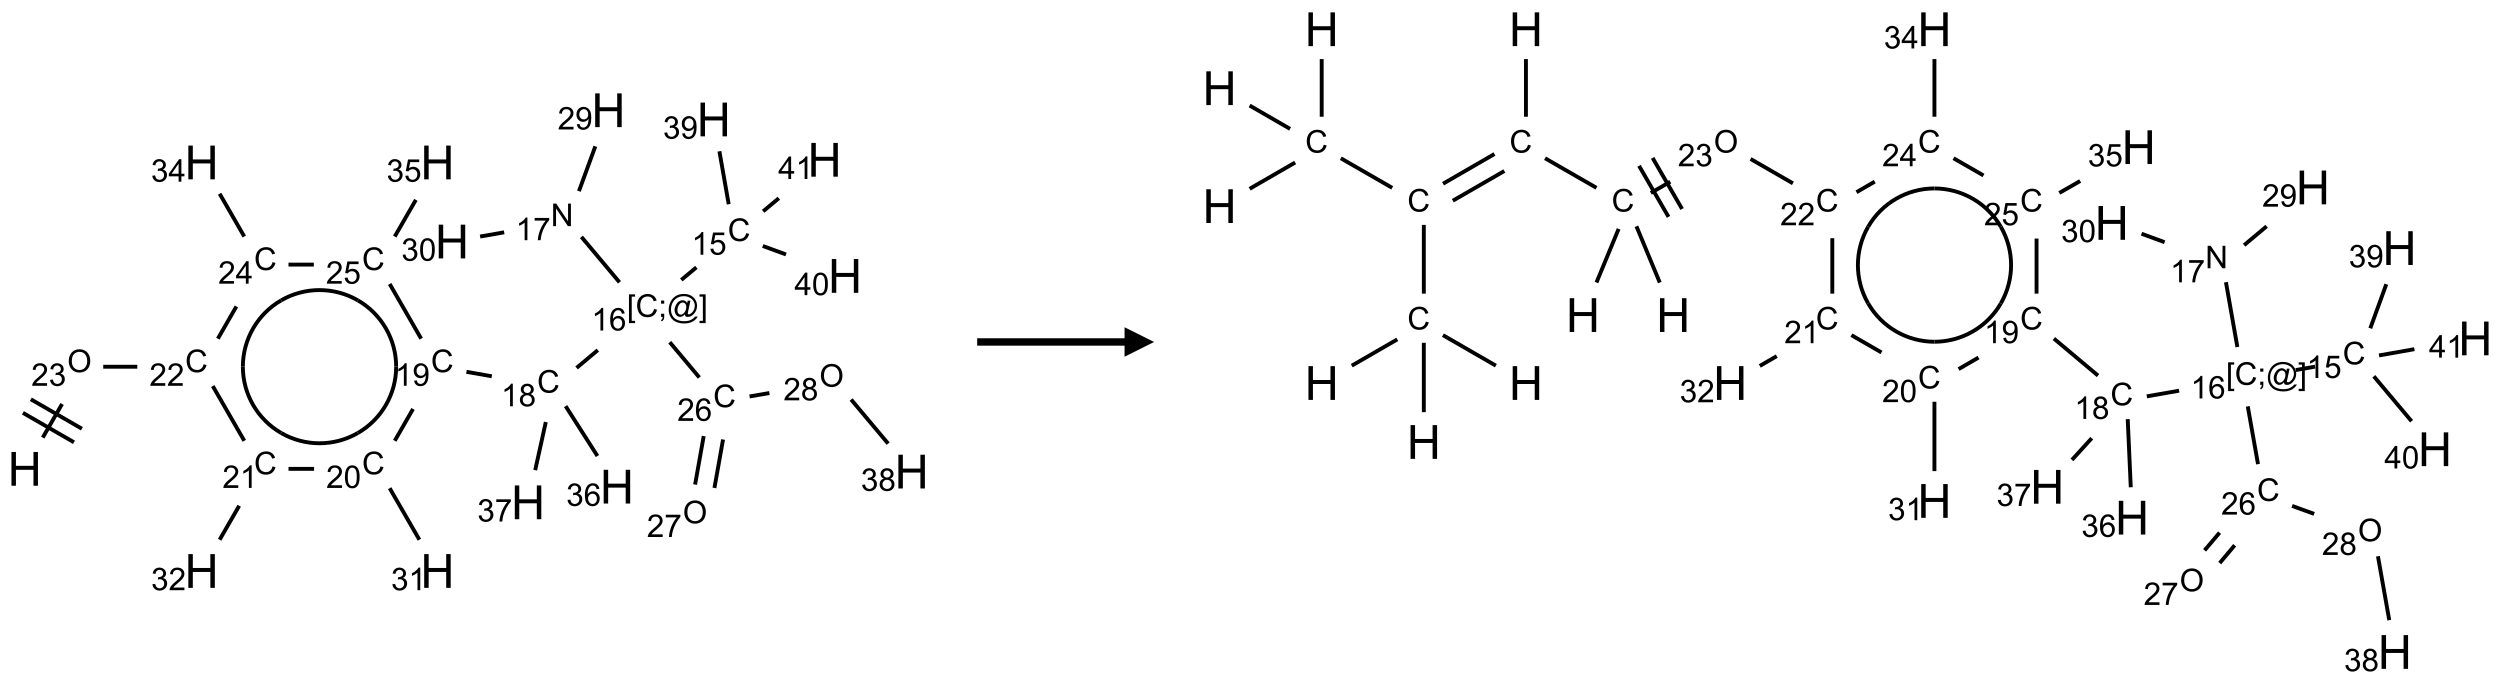 <?xml version="1.0" encoding="UTF-8"?>
<svg xmlns="http://www.w3.org/2000/svg" xmlns:xlink="http://www.w3.org/1999/xlink" width="848" height="232" viewBox="0 0 848 232">
<defs>
<g>
<g id="glyph-0-0">
<path d="M 2 0 L 2 -10 L 10 -10 L 10 0 Z M 2.25 -0.25 L 9.75 -0.25 L 9.75 -9.75 L 2.25 -9.75 Z M 2.25 -0.25 "/>
</g>
<g id="glyph-0-1">
<path d="M 1.281 0 L 1.281 -11.453 L 2.797 -11.453 L 2.797 -6.75 L 8.75 -6.75 L 8.75 -11.453 L 10.266 -11.453 L 10.266 0 L 8.75 0 L 8.75 -5.398 L 2.797 -5.398 L 2.797 0 Z M 1.281 0 "/>
</g>
<g id="glyph-1-0">
<path d="M 1.332 0 L 1.332 -6.668 L 6.668 -6.668 L 6.668 0 Z M 1.5 -0.168 L 6.5 -0.168 L 6.5 -6.5 L 1.5 -6.5 Z M 1.5 -0.168 "/>
</g>
<g id="glyph-1-1">
<path d="M 0.516 -3.719 C 0.516 -4.984 0.855 -5.977 1.535 -6.695 C 2.215 -7.414 3.094 -7.77 4.172 -7.77 C 4.875 -7.77 5.512 -7.602 6.078 -7.266 C 6.645 -6.93 7.074 -6.461 7.371 -5.855 C 7.668 -5.254 7.816 -4.57 7.816 -3.809 C 7.816 -3.035 7.66 -2.34 7.348 -1.73 C 7.035 -1.117 6.594 -0.656 6.02 -0.34 C 5.449 -0.027 4.828 0.129 4.168 0.129 C 3.449 0.129 2.805 -0.043 2.238 -0.391 C 1.672 -0.738 1.246 -1.211 0.953 -1.812 C 0.66 -2.414 0.516 -3.047 0.516 -3.719 Z M 1.559 -3.703 C 1.559 -2.781 1.805 -2.059 2.301 -1.527 C 2.793 -1 3.414 -0.734 4.16 -0.734 C 4.922 -0.734 5.547 -1 6.039 -1.535 C 6.531 -2.07 6.777 -2.828 6.777 -3.812 C 6.777 -4.434 6.672 -4.977 6.461 -5.441 C 6.25 -5.902 5.945 -6.262 5.539 -6.52 C 5.133 -6.773 4.68 -6.902 4.176 -6.902 C 3.461 -6.902 2.848 -6.656 2.332 -6.164 C 1.816 -5.672 1.559 -4.852 1.559 -3.703 Z M 1.559 -3.703 "/>
</g>
<g id="glyph-1-2">
<path d="M 5.371 -0.902 L 5.371 0 L 0.324 0 C 0.316 -0.227 0.352 -0.441 0.434 -0.652 C 0.562 -0.996 0.766 -1.332 1.051 -1.668 C 1.332 -2 1.742 -2.387 2.277 -2.824 C 3.105 -3.504 3.668 -4.043 3.957 -4.441 C 4.25 -4.84 4.395 -5.215 4.395 -5.566 C 4.395 -5.938 4.262 -6.254 3.996 -6.508 C 3.73 -6.762 3.387 -6.891 2.957 -6.891 C 2.508 -6.891 2.145 -6.754 1.875 -6.484 C 1.605 -6.215 1.469 -5.84 1.465 -5.359 L 0.5 -5.457 C 0.566 -6.176 0.812 -6.727 1.246 -7.102 C 1.676 -7.477 2.254 -7.668 2.98 -7.668 C 3.711 -7.668 4.293 -7.465 4.719 -7.059 C 5.145 -6.652 5.359 -6.148 5.359 -5.547 C 5.359 -5.242 5.297 -4.941 5.172 -4.645 C 5.047 -4.352 4.84 -4.039 4.551 -3.715 C 4.262 -3.387 3.777 -2.938 3.105 -2.371 C 2.543 -1.898 2.18 -1.578 2.02 -1.41 C 1.859 -1.242 1.73 -1.07 1.625 -0.902 Z M 5.371 -0.902 "/>
</g>
<g id="glyph-1-3">
<path d="M 0.449 -2.016 L 1.387 -2.141 C 1.492 -1.609 1.676 -1.227 1.934 -0.992 C 2.191 -0.758 2.508 -0.641 2.879 -0.641 C 3.32 -0.641 3.695 -0.793 3.996 -1.098 C 4.301 -1.402 4.453 -1.781 4.453 -2.234 C 4.453 -2.664 4.312 -3.02 4.031 -3.301 C 3.75 -3.578 3.391 -3.719 2.957 -3.719 C 2.781 -3.719 2.562 -3.684 2.297 -3.613 L 2.402 -4.438 C 2.465 -4.43 2.516 -4.426 2.551 -4.426 C 2.949 -4.426 3.312 -4.531 3.629 -4.738 C 3.949 -4.949 4.109 -5.27 4.109 -5.703 C 4.109 -6.047 3.992 -6.332 3.762 -6.559 C 3.527 -6.785 3.227 -6.895 2.859 -6.895 C 2.496 -6.895 2.191 -6.781 1.949 -6.551 C 1.707 -6.324 1.547 -5.98 1.48 -5.52 L 0.543 -5.688 C 0.656 -6.316 0.918 -6.805 1.324 -7.148 C 1.73 -7.492 2.234 -7.668 2.84 -7.668 C 3.254 -7.668 3.641 -7.578 3.988 -7.398 C 4.34 -7.219 4.609 -6.977 4.793 -6.668 C 4.98 -6.359 5.074 -6.031 5.074 -5.684 C 5.074 -5.352 4.984 -5.051 4.809 -4.781 C 4.629 -4.512 4.367 -4.297 4.02 -4.137 C 4.473 -4.031 4.824 -3.816 5.074 -3.488 C 5.324 -3.16 5.449 -2.75 5.449 -2.254 C 5.449 -1.59 5.203 -1.023 4.719 -0.559 C 4.234 -0.098 3.617 0.137 2.875 0.137 C 2.203 0.137 1.648 -0.062 1.207 -0.465 C 0.762 -0.863 0.512 -1.379 0.449 -2.016 Z M 0.449 -2.016 "/>
</g>
<g id="glyph-1-4">
<path d="M 6.27 -2.676 L 7.281 -2.422 C 7.07 -1.594 6.688 -0.961 6.137 -0.523 C 5.586 -0.086 4.914 0.129 4.121 0.129 C 3.297 0.129 2.629 -0.039 2.113 -0.371 C 1.598 -0.707 1.203 -1.191 0.934 -1.828 C 0.664 -2.465 0.531 -3.145 0.531 -3.875 C 0.531 -4.672 0.684 -5.363 0.988 -5.957 C 1.293 -6.547 1.723 -6.996 2.285 -7.305 C 2.844 -7.613 3.461 -7.766 4.137 -7.766 C 4.898 -7.766 5.543 -7.57 6.062 -7.184 C 6.582 -6.793 6.945 -6.246 7.152 -5.543 L 6.156 -5.309 C 5.98 -5.863 5.723 -6.266 5.387 -6.52 C 5.051 -6.773 4.625 -6.902 4.113 -6.902 C 3.527 -6.902 3.039 -6.762 2.645 -6.48 C 2.25 -6.199 1.973 -5.82 1.812 -5.348 C 1.652 -4.871 1.574 -4.383 1.574 -3.879 C 1.574 -3.23 1.668 -2.664 1.855 -2.18 C 2.047 -1.695 2.34 -1.332 2.738 -1.094 C 3.137 -0.855 3.57 -0.734 4.035 -0.734 C 4.602 -0.734 5.082 -0.898 5.473 -1.223 C 5.867 -1.551 6.133 -2.035 6.27 -2.676 Z M 6.27 -2.676 "/>
</g>
<g id="glyph-1-5">
<path d="M 3.973 0 L 3.035 0 L 3.035 -5.973 C 2.809 -5.758 2.516 -5.543 2.148 -5.328 C 1.781 -5.113 1.453 -4.953 1.16 -4.844 L 1.16 -5.75 C 1.684 -5.996 2.145 -6.297 2.535 -6.645 C 2.93 -6.996 3.207 -7.336 3.371 -7.668 L 3.973 -7.668 Z M 3.973 0 "/>
</g>
<g id="glyph-1-6">
<path d="M 0.441 -3.766 C 0.441 -4.668 0.535 -5.395 0.723 -5.945 C 0.906 -6.496 1.184 -6.922 1.551 -7.219 C 1.918 -7.516 2.375 -7.668 2.934 -7.668 C 3.344 -7.668 3.703 -7.586 4.012 -7.418 C 4.32 -7.254 4.574 -7.016 4.777 -6.707 C 4.977 -6.395 5.137 -6.016 5.25 -5.57 C 5.363 -5.125 5.422 -4.523 5.422 -3.766 C 5.422 -2.871 5.328 -2.148 5.145 -1.598 C 4.961 -1.047 4.688 -0.621 4.32 -0.32 C 3.953 -0.02 3.492 0.129 2.934 0.129 C 2.195 0.129 1.617 -0.133 1.199 -0.66 C 0.695 -1.297 0.441 -2.332 0.441 -3.766 Z M 1.406 -3.766 C 1.406 -2.512 1.555 -1.68 1.848 -1.262 C 2.141 -0.848 2.5 -0.641 2.934 -0.641 C 3.363 -0.641 3.727 -0.848 4.02 -1.266 C 4.312 -1.684 4.457 -2.516 4.457 -3.766 C 4.457 -5.023 4.312 -5.859 4.02 -6.27 C 3.727 -6.684 3.359 -6.891 2.922 -6.891 C 2.492 -6.891 2.148 -6.707 1.891 -6.344 C 1.566 -5.879 1.406 -5.02 1.406 -3.766 Z M 1.406 -3.766 "/>
</g>
<g id="glyph-1-7">
<path d="M 0.582 -1.766 L 1.484 -1.848 C 1.562 -1.426 1.707 -1.117 1.922 -0.926 C 2.137 -0.734 2.414 -0.641 2.75 -0.641 C 3.039 -0.641 3.289 -0.707 3.508 -0.84 C 3.727 -0.973 3.902 -1.148 4.043 -1.367 C 4.18 -1.586 4.297 -1.887 4.391 -2.262 C 4.484 -2.637 4.531 -3.016 4.531 -3.406 C 4.531 -3.449 4.531 -3.512 4.527 -3.594 C 4.34 -3.297 4.082 -3.055 3.758 -2.867 C 3.434 -2.68 3.082 -2.59 2.703 -2.59 C 2.07 -2.59 1.535 -2.816 1.098 -3.277 C 0.66 -3.734 0.441 -4.34 0.441 -5.09 C 0.441 -5.863 0.672 -6.484 1.129 -6.957 C 1.586 -7.43 2.156 -7.668 2.844 -7.668 C 3.34 -7.668 3.793 -7.531 4.207 -7.266 C 4.617 -7 4.93 -6.617 5.145 -6.121 C 5.355 -5.629 5.465 -4.91 5.465 -3.973 C 5.465 -2.996 5.359 -2.223 5.145 -1.645 C 4.934 -1.066 4.617 -0.625 4.199 -0.324 C 3.781 -0.02 3.293 0.129 2.73 0.129 C 2.133 0.129 1.645 -0.035 1.266 -0.367 C 0.887 -0.699 0.66 -1.164 0.582 -1.766 Z M 4.422 -5.137 C 4.422 -5.676 4.277 -6.102 3.992 -6.418 C 3.707 -6.734 3.359 -6.891 2.957 -6.891 C 2.543 -6.891 2.18 -6.719 1.871 -6.379 C 1.562 -6.039 1.406 -5.598 1.406 -5.059 C 1.406 -4.57 1.555 -4.176 1.848 -3.871 C 2.141 -3.566 2.5 -3.418 2.934 -3.418 C 3.367 -3.418 3.723 -3.57 4.004 -3.871 C 4.281 -4.176 4.422 -4.598 4.422 -5.137 Z M 4.422 -5.137 "/>
</g>
<g id="glyph-1-8">
<path d="M 1.887 -4.141 C 1.496 -4.281 1.207 -4.484 1.02 -4.75 C 0.832 -5.016 0.738 -5.328 0.738 -5.699 C 0.738 -6.254 0.938 -6.719 1.34 -7.098 C 1.738 -7.477 2.27 -7.668 2.934 -7.668 C 3.598 -7.668 4.137 -7.473 4.543 -7.086 C 4.949 -6.699 5.152 -6.227 5.152 -5.672 C 5.152 -5.316 5.059 -5.008 4.871 -4.746 C 4.688 -4.484 4.406 -4.281 4.027 -4.141 C 4.496 -3.988 4.852 -3.742 5.098 -3.402 C 5.34 -3.062 5.465 -2.656 5.465 -2.184 C 5.465 -1.531 5.234 -0.98 4.77 -0.535 C 4.309 -0.09 3.703 0.129 2.949 0.129 C 2.195 0.129 1.586 -0.094 1.125 -0.539 C 0.664 -0.984 0.434 -1.543 0.434 -2.207 C 0.434 -2.703 0.559 -3.121 0.809 -3.457 C 1.062 -3.793 1.422 -4.02 1.887 -4.141 Z M 1.699 -5.73 C 1.699 -5.367 1.812 -5.074 2.047 -4.844 C 2.281 -4.613 2.582 -4.5 2.953 -4.5 C 3.312 -4.5 3.609 -4.613 3.84 -4.84 C 4.07 -5.066 4.188 -5.348 4.188 -5.676 C 4.188 -6.02 4.07 -6.309 3.832 -6.543 C 3.594 -6.777 3.297 -6.895 2.941 -6.895 C 2.586 -6.895 2.289 -6.781 2.051 -6.551 C 1.816 -6.324 1.699 -6.047 1.699 -5.73 Z M 1.395 -2.203 C 1.395 -1.938 1.461 -1.676 1.586 -1.426 C 1.711 -1.176 1.902 -0.984 2.152 -0.848 C 2.402 -0.711 2.672 -0.641 2.957 -0.641 C 3.406 -0.641 3.777 -0.785 4.066 -1.074 C 4.359 -1.363 4.504 -1.727 4.504 -2.172 C 4.504 -2.625 4.355 -2.996 4.055 -3.293 C 3.754 -3.586 3.379 -3.734 2.926 -3.734 C 2.484 -3.734 2.121 -3.59 1.832 -3.297 C 1.543 -3.004 1.395 -2.641 1.395 -2.203 Z M 1.395 -2.203 "/>
</g>
<g id="glyph-1-9">
<path d="M 0.723 2.121 L 0.723 -7.637 L 2.793 -7.637 L 2.793 -6.859 L 1.66 -6.859 L 1.66 1.344 L 2.793 1.344 L 2.793 2.121 Z M 0.723 2.121 "/>
</g>
<g id="glyph-1-10">
<path d="M 0.949 -4.465 L 0.949 -5.531 L 2.016 -5.531 L 2.016 -4.465 Z M 0.949 0 L 0.949 -1.066 L 2.016 -1.066 L 2.016 0 C 2.016 0.391 1.945 0.711 1.809 0.949 C 1.668 1.191 1.449 1.379 1.145 1.512 L 0.887 1.109 C 1.082 1.023 1.23 0.895 1.324 0.727 C 1.418 0.559 1.469 0.316 1.48 0 Z M 0.949 0 "/>
</g>
<g id="glyph-1-11">
<path d="M 6.047 -0.848 C 5.82 -0.59 5.57 -0.379 5.289 -0.223 C 5.008 -0.062 4.73 0.016 4.449 0.016 C 4.141 0.016 3.84 -0.074 3.547 -0.254 C 3.254 -0.434 3.02 -0.715 2.836 -1.09 C 2.652 -1.465 2.562 -1.875 2.562 -2.324 C 2.562 -2.875 2.703 -3.43 2.988 -3.98 C 3.27 -4.535 3.621 -4.953 4.043 -5.23 C 4.461 -5.508 4.871 -5.645 5.266 -5.645 C 5.566 -5.645 5.855 -5.566 6.129 -5.41 C 6.402 -5.25 6.641 -5.012 6.84 -4.688 L 7.016 -5.496 L 7.949 -5.496 L 7.199 -2 C 7.094 -1.516 7.043 -1.246 7.043 -1.191 C 7.043 -1.098 7.078 -1.02 7.148 -0.949 C 7.219 -0.883 7.305 -0.848 7.406 -0.848 C 7.59 -0.848 7.832 -0.953 8.129 -1.168 C 8.527 -1.445 8.84 -1.816 9.07 -2.285 C 9.301 -2.75 9.418 -3.234 9.418 -3.73 C 9.418 -4.309 9.27 -4.852 8.973 -5.355 C 8.676 -5.859 8.23 -6.262 7.645 -6.562 C 7.055 -6.863 6.406 -7.016 5.691 -7.016 C 4.879 -7.016 4.137 -6.824 3.465 -6.445 C 2.793 -6.066 2.273 -5.52 1.902 -4.809 C 1.535 -4.098 1.348 -3.34 1.348 -2.527 C 1.348 -1.676 1.535 -0.941 1.902 -0.328 C 2.273 0.285 2.809 0.742 3.508 1.035 C 4.207 1.328 4.984 1.473 5.832 1.473 C 6.742 1.473 7.504 1.32 8.121 1.016 C 8.734 0.711 9.195 0.34 9.5 -0.098 L 10.441 -0.098 C 10.266 0.266 9.961 0.637 9.531 1.016 C 9.102 1.395 8.59 1.695 7.996 1.914 C 7.402 2.133 6.688 2.246 5.848 2.246 C 5.078 2.246 4.367 2.145 3.715 1.949 C 3.066 1.75 2.512 1.453 2.051 1.055 C 1.594 0.656 1.25 0.199 1.016 -0.316 C 0.723 -0.973 0.578 -1.684 0.578 -2.441 C 0.578 -3.289 0.75 -4.098 1.098 -4.863 C 1.523 -5.805 2.125 -6.527 2.902 -7.027 C 3.684 -7.527 4.629 -7.777 5.738 -7.777 C 6.602 -7.777 7.375 -7.602 8.059 -7.246 C 8.746 -6.895 9.285 -6.371 9.684 -5.672 C 10.02 -5.07 10.188 -4.418 10.188 -3.715 C 10.188 -2.707 9.832 -1.812 9.125 -1.031 C 8.492 -0.328 7.801 0.02 7.051 0.02 C 6.812 0.02 6.617 -0.016 6.473 -0.09 C 6.324 -0.16 6.215 -0.266 6.145 -0.402 C 6.102 -0.488 6.066 -0.637 6.047 -0.848 Z M 3.527 -2.262 C 3.527 -1.785 3.641 -1.414 3.863 -1.152 C 4.09 -0.887 4.348 -0.754 4.641 -0.754 C 4.836 -0.754 5.039 -0.812 5.254 -0.93 C 5.469 -1.047 5.676 -1.219 5.871 -1.449 C 6.066 -1.676 6.23 -1.969 6.355 -2.32 C 6.48 -2.672 6.543 -3.027 6.543 -3.379 C 6.543 -3.852 6.426 -4.219 6.191 -4.48 C 5.957 -4.738 5.672 -4.871 5.332 -4.871 C 5.109 -4.871 4.902 -4.812 4.707 -4.699 C 4.512 -4.586 4.32 -4.406 4.137 -4.156 C 3.953 -3.906 3.805 -3.602 3.691 -3.246 C 3.582 -2.887 3.527 -2.559 3.527 -2.262 Z M 3.527 -2.262 "/>
</g>
<g id="glyph-1-12">
<path d="M 2.27 2.121 L 0.203 2.121 L 0.203 1.344 L 1.332 1.344 L 1.332 -6.859 L 0.203 -6.859 L 0.203 -7.637 L 2.27 -7.637 Z M 2.27 2.121 "/>
</g>
<g id="glyph-1-13">
<path d="M 5.309 -5.766 L 4.375 -5.691 C 4.293 -6.059 4.172 -6.328 4.02 -6.496 C 3.766 -6.762 3.453 -6.895 3.082 -6.895 C 2.785 -6.895 2.523 -6.812 2.297 -6.645 C 2 -6.43 1.77 -6.117 1.598 -5.703 C 1.43 -5.289 1.34 -4.703 1.332 -3.938 C 1.559 -4.281 1.836 -4.535 2.16 -4.703 C 2.488 -4.871 2.828 -4.953 3.188 -4.953 C 3.812 -4.953 4.344 -4.723 4.785 -4.262 C 5.223 -3.801 5.441 -3.207 5.441 -2.48 C 5.441 -2 5.34 -1.555 5.133 -1.145 C 4.926 -0.73 4.641 -0.418 4.281 -0.199 C 3.922 0.02 3.512 0.129 3.051 0.129 C 2.27 0.129 1.633 -0.156 1.141 -0.73 C 0.648 -1.305 0.402 -2.254 0.402 -3.574 C 0.402 -5.051 0.672 -6.121 1.219 -6.793 C 1.695 -7.375 2.336 -7.668 3.141 -7.668 C 3.742 -7.668 4.234 -7.5 4.617 -7.16 C 5 -6.824 5.23 -6.359 5.309 -5.766 Z M 1.48 -2.473 C 1.48 -2.152 1.547 -1.844 1.684 -1.547 C 1.82 -1.25 2.016 -1.027 2.262 -0.871 C 2.508 -0.719 2.766 -0.641 3.035 -0.641 C 3.434 -0.641 3.773 -0.801 4.059 -1.121 C 4.344 -1.441 4.484 -1.875 4.484 -2.422 C 4.484 -2.949 4.344 -3.367 4.062 -3.668 C 3.781 -3.973 3.426 -4.125 3 -4.125 C 2.578 -4.125 2.219 -3.973 1.922 -3.668 C 1.625 -3.363 1.48 -2.969 1.48 -2.473 Z M 1.48 -2.473 "/>
</g>
<g id="glyph-1-14">
<path d="M 0.441 -2 L 1.426 -2.082 C 1.5 -1.605 1.668 -1.242 1.934 -1.004 C 2.199 -0.762 2.52 -0.641 2.895 -0.641 C 3.348 -0.641 3.73 -0.812 4.043 -1.152 C 4.355 -1.492 4.512 -1.941 4.512 -2.504 C 4.512 -3.039 4.359 -3.461 4.059 -3.77 C 3.758 -4.078 3.367 -4.234 2.879 -4.234 C 2.578 -4.234 2.305 -4.164 2.062 -4.027 C 1.82 -3.891 1.629 -3.715 1.488 -3.496 L 0.609 -3.609 L 1.348 -7.531 L 5.145 -7.531 L 5.145 -6.637 L 2.098 -6.637 L 1.688 -4.582 C 2.145 -4.902 2.625 -5.062 3.129 -5.062 C 3.797 -5.062 4.359 -4.832 4.816 -4.371 C 5.277 -3.91 5.504 -3.312 5.504 -2.59 C 5.504 -1.898 5.305 -1.301 4.902 -0.797 C 4.41 -0.18 3.742 0.129 2.895 0.129 C 2.199 0.129 1.633 -0.062 1.195 -0.453 C 0.758 -0.844 0.504 -1.359 0.441 -2 Z M 0.441 -2 "/>
</g>
<g id="glyph-1-15">
<path d="M 3.449 0 L 3.449 -1.828 L 0.137 -1.828 L 0.137 -2.688 L 3.621 -7.637 L 4.387 -7.637 L 4.387 -2.688 L 5.418 -2.688 L 5.418 -1.828 L 4.387 -1.828 L 4.387 0 Z M 3.449 -2.688 L 3.449 -6.129 L 1.059 -2.688 Z M 3.449 -2.688 "/>
</g>
<g id="glyph-1-16">
<path d="M 0.812 0 L 0.812 -7.637 L 1.848 -7.637 L 5.859 -1.641 L 5.859 -7.637 L 6.828 -7.637 L 6.828 0 L 5.793 0 L 1.781 -6 L 1.781 0 Z M 0.812 0 "/>
</g>
<g id="glyph-1-17">
<path d="M 0.504 -6.637 L 0.504 -7.535 L 5.449 -7.535 L 5.449 -6.809 C 4.961 -6.289 4.48 -5.602 4.004 -4.746 C 3.527 -3.887 3.156 -3.004 2.895 -2.098 C 2.707 -1.461 2.59 -0.762 2.535 0 L 1.574 0 C 1.582 -0.602 1.703 -1.328 1.926 -2.176 C 2.152 -3.027 2.477 -3.848 2.898 -4.637 C 3.32 -5.426 3.77 -6.094 4.246 -6.637 Z M 0.504 -6.637 "/>
</g>
</g>
</defs>
<path fill="none" stroke-width="0.033" stroke-linecap="butt" stroke-linejoin="miter" stroke="rgb(0%, 0%, 0%)" stroke-opacity="1" stroke-miterlimit="10" d="M 0.153 2.776 L 0.317 2.491 " transform="matrix(40, 0, 0, 40, 8.377, 37.396)"/>
<path fill="none" stroke-width="0.033" stroke-linecap="butt" stroke-linejoin="miter" stroke="rgb(0%, 0%, 0%)" stroke-opacity="1" stroke-miterlimit="10" d="M 0.485 2.701 L 0.052 2.451 " transform="matrix(40, 0, 0, 40, 8.377, 37.396)"/>
<path fill="none" stroke-width="0.033" stroke-linecap="butt" stroke-linejoin="miter" stroke="rgb(0%, 0%, 0%)" stroke-opacity="1" stroke-miterlimit="10" d="M 0.418 2.816 L -0.015 2.566 " transform="matrix(40, 0, 0, 40, 8.377, 37.396)"/>
<path fill="none" stroke-width="0.033" stroke-linecap="butt" stroke-linejoin="miter" stroke="rgb(0%, 0%, 0%)" stroke-opacity="1" stroke-miterlimit="10" d="M 0.666 2.175 L 0.955 2.175 " transform="matrix(40, 0, 0, 40, 8.377, 37.396)"/>
<path fill="none" stroke-width="0.033" stroke-linecap="butt" stroke-linejoin="miter" stroke="rgb(0%, 0%, 0%)" stroke-opacity="1" stroke-miterlimit="10" d="M 1.595 2.339 L 1.862 2.803 " transform="matrix(40, 0, 0, 40, 8.377, 37.396)"/>
<path fill="none" stroke-width="0.033" stroke-linecap="butt" stroke-linejoin="miter" stroke="rgb(0%, 0%, 0%)" stroke-opacity="1" stroke-miterlimit="10" d="M 1.819 3.354 L 1.653 3.642 " transform="matrix(40, 0, 0, 40, 8.377, 37.396)"/>
<path fill="none" stroke-width="0.033" stroke-linecap="butt" stroke-linejoin="miter" stroke="rgb(0%, 0%, 0%)" stroke-opacity="1" stroke-miterlimit="10" d="M 2.237 3.041 L 2.454 3.041 " transform="matrix(40, 0, 0, 40, 8.377, 37.396)"/>
<path fill="none" stroke-width="0.033" stroke-linecap="butt" stroke-linejoin="miter" stroke="rgb(0%, 0%, 0%)" stroke-opacity="1" stroke-miterlimit="10" d="M 3.095 3.205 L 3.347 3.642 " transform="matrix(40, 0, 0, 40, 8.377, 37.396)"/>
<path fill="none" stroke-width="0.033" stroke-linecap="butt" stroke-linejoin="miter" stroke="rgb(0%, 0%, 0%)" stroke-opacity="1" stroke-miterlimit="10" d="M 3.138 2.803 L 3.293 2.533 " transform="matrix(40, 0, 0, 40, 8.377, 37.396)"/>
<path fill="none" stroke-width="0.033" stroke-linecap="butt" stroke-linejoin="miter" stroke="rgb(0%, 0%, 0%)" stroke-opacity="1" stroke-miterlimit="10" d="M 3.746 2.218 L 3.961 2.256 " transform="matrix(40, 0, 0, 40, 8.377, 37.396)"/>
<path fill="none" stroke-width="0.033" stroke-linecap="butt" stroke-linejoin="miter" stroke="rgb(0%, 0%, 0%)" stroke-opacity="1" stroke-miterlimit="10" d="M 4.68 2.185 L 4.86 2.034 " transform="matrix(40, 0, 0, 40, 8.377, 37.396)"/>
<path fill="none" stroke-width="0.033" stroke-linecap="butt" stroke-linejoin="miter" stroke="rgb(0%, 0%, 0%)" stroke-opacity="1" stroke-miterlimit="10" d="M 5.568 1.439 L 5.696 1.332 " transform="matrix(40, 0, 0, 40, 8.377, 37.396)"/>
<path fill="none" stroke-width="0.033" stroke-linecap="butt" stroke-linejoin="miter" stroke="rgb(0%, 0%, 0%)" stroke-opacity="1" stroke-miterlimit="10" d="M 5.97 0.797 L 5.891 0.348 " transform="matrix(40, 0, 0, 40, 8.377, 37.396)"/>
<path fill="none" stroke-width="0.033" stroke-linecap="butt" stroke-linejoin="miter" stroke="rgb(0%, 0%, 0%)" stroke-opacity="1" stroke-miterlimit="10" d="M 6.259 1.151 L 6.456 1.223 " transform="matrix(40, 0, 0, 40, 8.377, 37.396)"/>
<path fill="none" stroke-width="0.033" stroke-linecap="butt" stroke-linejoin="miter" stroke="rgb(0%, 0%, 0%)" stroke-opacity="1" stroke-miterlimit="10" d="M 6.262 0.857 L 6.395 0.746 " transform="matrix(40, 0, 0, 40, 8.377, 37.396)"/>
<path fill="none" stroke-width="0.033" stroke-linecap="butt" stroke-linejoin="miter" stroke="rgb(0%, 0%, 0%)" stroke-opacity="1" stroke-miterlimit="10" d="M 5.044 1.459 L 4.721 1.074 " transform="matrix(40, 0, 0, 40, 8.377, 37.396)"/>
<path fill="none" stroke-width="0.033" stroke-linecap="butt" stroke-linejoin="miter" stroke="rgb(0%, 0%, 0%)" stroke-opacity="1" stroke-miterlimit="10" d="M 4.7 0.686 L 4.839 0.306 " transform="matrix(40, 0, 0, 40, 8.377, 37.396)"/>
<path fill="none" stroke-width="0.033" stroke-linecap="butt" stroke-linejoin="miter" stroke="rgb(0%, 0%, 0%)" stroke-opacity="1" stroke-miterlimit="10" d="M 4.066 1.035 L 3.862 1.071 " transform="matrix(40, 0, 0, 40, 8.377, 37.396)"/>
<path fill="none" stroke-width="0.033" stroke-linecap="butt" stroke-linejoin="miter" stroke="rgb(0%, 0%, 0%)" stroke-opacity="1" stroke-miterlimit="10" d="M 5.47 1.967 L 5.721 2.266 " transform="matrix(40, 0, 0, 40, 8.377, 37.396)"/>
<path fill="none" stroke-width="0.033" stroke-linecap="butt" stroke-linejoin="miter" stroke="rgb(0%, 0%, 0%)" stroke-opacity="1" stroke-miterlimit="10" d="M 5.758 2.763 L 5.685 3.174 " transform="matrix(40, 0, 0, 40, 8.377, 37.396)"/>
<path fill="none" stroke-width="0.033" stroke-linecap="butt" stroke-linejoin="miter" stroke="rgb(0%, 0%, 0%)" stroke-opacity="1" stroke-miterlimit="10" d="M 5.922 2.792 L 5.849 3.203 " transform="matrix(40, 0, 0, 40, 8.377, 37.396)"/>
<path fill="none" stroke-width="0.033" stroke-linecap="butt" stroke-linejoin="miter" stroke="rgb(0%, 0%, 0%)" stroke-opacity="1" stroke-miterlimit="10" d="M 6.147 2.427 L 6.315 2.398 " transform="matrix(40, 0, 0, 40, 8.377, 37.396)"/>
<path fill="none" stroke-width="0.033" stroke-linecap="butt" stroke-linejoin="miter" stroke="rgb(0%, 0%, 0%)" stroke-opacity="1" stroke-miterlimit="10" d="M 7.008 2.453 L 7.322 2.827 " transform="matrix(40, 0, 0, 40, 8.377, 37.396)"/>
<path fill="none" stroke-width="0.033" stroke-linecap="butt" stroke-linejoin="miter" stroke="rgb(0%, 0%, 0%)" stroke-opacity="1" stroke-miterlimit="10" d="M 4.587 2.509 L 4.857 2.932 " transform="matrix(40, 0, 0, 40, 8.377, 37.396)"/>
<path fill="none" stroke-width="0.033" stroke-linecap="butt" stroke-linejoin="miter" stroke="rgb(0%, 0%, 0%)" stroke-opacity="1" stroke-miterlimit="10" d="M 4.419 2.644 L 4.329 3.052 " transform="matrix(40, 0, 0, 40, 8.377, 37.396)"/>
<path fill="none" stroke-width="0.033" stroke-linecap="butt" stroke-linejoin="miter" stroke="rgb(0%, 0%, 0%)" stroke-opacity="1" stroke-miterlimit="10" d="M 3.362 1.937 L 3.095 1.473 " transform="matrix(40, 0, 0, 40, 8.377, 37.396)"/>
<path fill="none" stroke-width="0.033" stroke-linecap="butt" stroke-linejoin="miter" stroke="rgb(0%, 0%, 0%)" stroke-opacity="1" stroke-miterlimit="10" d="M 3.138 1.071 L 3.317 0.76 " transform="matrix(40, 0, 0, 40, 8.377, 37.396)"/>
<path fill="none" stroke-width="0.033" stroke-linecap="butt" stroke-linejoin="miter" stroke="rgb(0%, 0%, 0%)" stroke-opacity="1" stroke-miterlimit="10" d="M 2.452 1.309 L 2.237 1.309 " transform="matrix(40, 0, 0, 40, 8.377, 37.396)"/>
<path fill="none" stroke-width="0.033" stroke-linecap="butt" stroke-linejoin="miter" stroke="rgb(0%, 0%, 0%)" stroke-opacity="1" stroke-miterlimit="10" d="M 1.795 1.664 L 1.638 1.937 " transform="matrix(40, 0, 0, 40, 8.377, 37.396)"/>
<path fill="none" stroke-width="0.033" stroke-linecap="butt" stroke-linejoin="miter" stroke="rgb(0%, 0%, 0%)" stroke-opacity="1" stroke-miterlimit="10" d="M 1.862 1.071 L 1.653 0.708 " transform="matrix(40, 0, 0, 40, 8.377, 37.396)"/>
<path fill="none" stroke-width="0.033" stroke-linecap="butt" stroke-linejoin="miter" stroke="rgb(0%, 0%, 0%)" stroke-opacity="1" stroke-miterlimit="10" d="M 2.175 2.737 C 1.974 2.621 1.85 2.407 1.85 2.175 " transform="matrix(40, 0, 0, 40, 8.377, 37.396)"/>
<path fill="none" stroke-width="0.033" stroke-linecap="butt" stroke-linejoin="miter" stroke="rgb(0%, 0%, 0%)" stroke-opacity="1" stroke-miterlimit="10" d="M 2.825 2.737 C 2.624 2.853 2.376 2.853 2.175 2.737 " transform="matrix(40, 0, 0, 40, 8.377, 37.396)"/>
<path fill="none" stroke-width="0.033" stroke-linecap="butt" stroke-linejoin="miter" stroke="rgb(0%, 0%, 0%)" stroke-opacity="1" stroke-miterlimit="10" d="M 3.15 2.175 C 3.15 2.407 3.026 2.621 2.825 2.737 " transform="matrix(40, 0, 0, 40, 8.377, 37.396)"/>
<path fill="none" stroke-width="0.033" stroke-linecap="butt" stroke-linejoin="miter" stroke="rgb(0%, 0%, 0%)" stroke-opacity="1" stroke-miterlimit="10" d="M 2.825 1.612 C 3.026 1.728 3.15 1.943 3.15 2.175 " transform="matrix(40, 0, 0, 40, 8.377, 37.396)"/>
<path fill="none" stroke-width="0.033" stroke-linecap="butt" stroke-linejoin="miter" stroke="rgb(0%, 0%, 0%)" stroke-opacity="1" stroke-miterlimit="10" d="M 2.175 1.612 C 2.376 1.496 2.624 1.496 2.825 1.612 " transform="matrix(40, 0, 0, 40, 8.377, 37.396)"/>
<path fill="none" stroke-width="0.033" stroke-linecap="butt" stroke-linejoin="miter" stroke="rgb(0%, 0%, 0%)" stroke-opacity="1" stroke-miterlimit="10" d="M 1.85 2.175 C 1.85 1.943 1.974 1.728 2.175 1.612 " transform="matrix(40, 0, 0, 40, 8.377, 37.396)"/>
<g fill="rgb(0%, 0%, 0%)" fill-opacity="1">
<use xlink:href="#glyph-0-1" x="2.605" y="164.762"/>
</g>
<g fill="rgb(0%, 0%, 0%)" fill-opacity="1">
<use xlink:href="#glyph-1-1" x="22.801" y="126.242"/>
</g>
<g fill="rgb(0%, 0%, 0%)" fill-opacity="1">
<use xlink:href="#glyph-1-2" x="10.602" y="130.871"/>
<use xlink:href="#glyph-1-3" x="16.534" y="130.871"/>
</g>
<g fill="rgb(0%, 0%, 0%)" fill-opacity="1">
<use xlink:href="#glyph-1-4" x="62.785" y="126.234"/>
</g>
<g fill="rgb(0%, 0%, 0%)" fill-opacity="1">
<use xlink:href="#glyph-1-2" x="50.68" y="130.871"/>
<use xlink:href="#glyph-1-2" x="56.612" y="130.871"/>
</g>
<g fill="rgb(0%, 0%, 0%)" fill-opacity="1">
<use xlink:href="#glyph-1-4" x="86.16" y="160.879"/>
</g>
<g fill="rgb(0%, 0%, 0%)" fill-opacity="1">
<use xlink:href="#glyph-1-2" x="75.449" y="165.512"/>
<use xlink:href="#glyph-1-5" x="81.382" y="165.512"/>
</g>
<g fill="rgb(0%, 0%, 0%)" fill-opacity="1">
<use xlink:href="#glyph-0-1" x="62.605" y="199.402"/>
</g>
<g fill="rgb(0%, 0%, 0%)" fill-opacity="1">
<use xlink:href="#glyph-1-3" x="51.25" y="200.195"/>
<use xlink:href="#glyph-1-2" x="57.182" y="200.195"/>
</g>
<g fill="rgb(0%, 0%, 0%)" fill-opacity="1">
<use xlink:href="#glyph-1-4" x="122.785" y="160.879"/>
</g>
<g fill="rgb(0%, 0%, 0%)" fill-opacity="1">
<use xlink:href="#glyph-1-2" x="110.629" y="165.512"/>
<use xlink:href="#glyph-1-6" x="116.561" y="165.512"/>
</g>
<g fill="rgb(0%, 0%, 0%)" fill-opacity="1">
<use xlink:href="#glyph-0-1" x="142.605" y="199.402"/>
</g>
<g fill="rgb(0%, 0%, 0%)" fill-opacity="1">
<use xlink:href="#glyph-1-3" x="132.645" y="200.195"/>
<use xlink:href="#glyph-1-5" x="138.577" y="200.195"/>
</g>
<g fill="rgb(0%, 0%, 0%)" fill-opacity="1">
<use xlink:href="#glyph-1-4" x="146.16" y="126.234"/>
</g>
<g fill="rgb(0%, 0%, 0%)" fill-opacity="1">
<use xlink:href="#glyph-1-5" x="133.957" y="130.871"/>
<use xlink:href="#glyph-1-7" x="139.889" y="130.871"/>
</g>
<g fill="rgb(0%, 0%, 0%)" fill-opacity="1">
<use xlink:href="#glyph-1-4" x="182.176" y="133.184"/>
</g>
<g fill="rgb(0%, 0%, 0%)" fill-opacity="1">
<use xlink:href="#glyph-1-5" x="169.977" y="137.816"/>
<use xlink:href="#glyph-1-8" x="175.909" y="137.816"/>
</g>
<g fill="rgb(0%, 0%, 0%)" fill-opacity="1">
<use xlink:href="#glyph-1-9" x="212.621" y="107.48"/>
<use xlink:href="#glyph-1-4" x="215.585" y="107.48"/>
<use xlink:href="#glyph-1-10" x="223.288" y="107.48"/>
<use xlink:href="#glyph-1-11" x="226.251" y="107.48"/>
<use xlink:href="#glyph-1-12" x="237.079" y="107.48"/>
</g>
<g fill="rgb(0%, 0%, 0%)" fill-opacity="1">
<use xlink:href="#glyph-1-5" x="200.637" y="112.105"/>
<use xlink:href="#glyph-1-13" x="206.569" y="112.105"/>
</g>
<g fill="rgb(0%, 0%, 0%)" fill-opacity="1">
<use xlink:href="#glyph-1-4" x="246.836" y="81.758"/>
</g>
<g fill="rgb(0%, 0%, 0%)" fill-opacity="1">
<use xlink:href="#glyph-1-5" x="234.594" y="86.395"/>
<use xlink:href="#glyph-1-14" x="240.526" y="86.395"/>
</g>
<g fill="rgb(0%, 0%, 0%)" fill-opacity="1">
<use xlink:href="#glyph-0-1" x="236.336" y="46.25"/>
</g>
<g fill="rgb(0%, 0%, 0%)" fill-opacity="1">
<use xlink:href="#glyph-1-3" x="224.887" y="47.043"/>
<use xlink:href="#glyph-1-7" x="230.819" y="47.043"/>
</g>
<g fill="rgb(0%, 0%, 0%)" fill-opacity="1">
<use xlink:href="#glyph-0-1" x="280.867" y="99.324"/>
</g>
<g fill="rgb(0%, 0%, 0%)" fill-opacity="1">
<use xlink:href="#glyph-1-15" x="269.461" y="100.113"/>
<use xlink:href="#glyph-1-6" x="275.393" y="100.113"/>
</g>
<g fill="rgb(0%, 0%, 0%)" fill-opacity="1">
<use xlink:href="#glyph-0-1" x="273.922" y="59.93"/>
</g>
<g fill="rgb(0%, 0%, 0%)" fill-opacity="1">
<use xlink:href="#glyph-1-15" x="263.961" y="60.723"/>
<use xlink:href="#glyph-1-5" x="269.893" y="60.723"/>
</g>
<g fill="rgb(0%, 0%, 0%)" fill-opacity="1">
<use xlink:href="#glyph-1-16" x="186.824" y="76.695"/>
</g>
<g fill="rgb(0%, 0%, 0%)" fill-opacity="1">
<use xlink:href="#glyph-1-5" x="174.922" y="81.465"/>
<use xlink:href="#glyph-1-17" x="180.854" y="81.465"/>
</g>
<g fill="rgb(0%, 0%, 0%)" fill-opacity="1">
<use xlink:href="#glyph-0-1" x="200.609" y="43.125"/>
</g>
<g fill="rgb(0%, 0%, 0%)" fill-opacity="1">
<use xlink:href="#glyph-1-2" x="189.16" y="43.918"/>
<use xlink:href="#glyph-1-7" x="195.092" y="43.918"/>
</g>
<g fill="rgb(0%, 0%, 0%)" fill-opacity="1">
<use xlink:href="#glyph-0-1" x="147.535" y="87.656"/>
</g>
<g fill="rgb(0%, 0%, 0%)" fill-opacity="1">
<use xlink:href="#glyph-1-3" x="136.129" y="88.449"/>
<use xlink:href="#glyph-1-6" x="142.061" y="88.449"/>
</g>
<g fill="rgb(0%, 0%, 0%)" fill-opacity="1">
<use xlink:href="#glyph-1-4" x="241.906" y="138.113"/>
</g>
<g fill="rgb(0%, 0%, 0%)" fill-opacity="1">
<use xlink:href="#glyph-1-2" x="229.727" y="142.75"/>
<use xlink:href="#glyph-1-13" x="235.659" y="142.75"/>
</g>
<g fill="rgb(0%, 0%, 0%)" fill-opacity="1">
<use xlink:href="#glyph-1-1" x="231.598" y="177.508"/>
</g>
<g fill="rgb(0%, 0%, 0%)" fill-opacity="1">
<use xlink:href="#glyph-1-2" x="219.402" y="182.141"/>
<use xlink:href="#glyph-1-17" x="225.335" y="182.141"/>
</g>
<g fill="rgb(0%, 0%, 0%)" fill-opacity="1">
<use xlink:href="#glyph-1-1" x="277.938" y="131.172"/>
</g>
<g fill="rgb(0%, 0%, 0%)" fill-opacity="1">
<use xlink:href="#glyph-1-2" x="265.723" y="135.801"/>
<use xlink:href="#glyph-1-8" x="271.655" y="135.801"/>
</g>
<g fill="rgb(0%, 0%, 0%)" fill-opacity="1">
<use xlink:href="#glyph-0-1" x="303.453" y="165.691"/>
</g>
<g fill="rgb(0%, 0%, 0%)" fill-opacity="1">
<use xlink:href="#glyph-1-3" x="292.004" y="166.484"/>
<use xlink:href="#glyph-1-8" x="297.936" y="166.484"/>
</g>
<g fill="rgb(0%, 0%, 0%)" fill-opacity="1">
<use xlink:href="#glyph-0-1" x="203.488" y="170.801"/>
</g>
<g fill="rgb(0%, 0%, 0%)" fill-opacity="1">
<use xlink:href="#glyph-1-3" x="192.059" y="171.594"/>
<use xlink:href="#glyph-1-13" x="197.991" y="171.594"/>
</g>
<g fill="rgb(0%, 0%, 0%)" fill-opacity="1">
<use xlink:href="#glyph-0-1" x="173.34" y="176.117"/>
</g>
<g fill="rgb(0%, 0%, 0%)" fill-opacity="1">
<use xlink:href="#glyph-1-3" x="161.906" y="176.91"/>
<use xlink:href="#glyph-1-17" x="167.839" y="176.91"/>
</g>
<g fill="rgb(0%, 0%, 0%)" fill-opacity="1">
<use xlink:href="#glyph-1-4" x="122.785" y="91.594"/>
</g>
<g fill="rgb(0%, 0%, 0%)" fill-opacity="1">
<use xlink:href="#glyph-1-2" x="110.543" y="96.23"/>
<use xlink:href="#glyph-1-14" x="116.475" y="96.23"/>
</g>
<g fill="rgb(0%, 0%, 0%)" fill-opacity="1">
<use xlink:href="#glyph-0-1" x="142.605" y="60.836"/>
</g>
<g fill="rgb(0%, 0%, 0%)" fill-opacity="1">
<use xlink:href="#glyph-1-3" x="131.113" y="61.629"/>
<use xlink:href="#glyph-1-14" x="137.046" y="61.629"/>
</g>
<g fill="rgb(0%, 0%, 0%)" fill-opacity="1">
<use xlink:href="#glyph-1-4" x="86.16" y="91.594"/>
</g>
<g fill="rgb(0%, 0%, 0%)" fill-opacity="1">
<use xlink:href="#glyph-1-2" x="74.008" y="96.23"/>
<use xlink:href="#glyph-1-15" x="79.94" y="96.23"/>
</g>
<g fill="rgb(0%, 0%, 0%)" fill-opacity="1">
<use xlink:href="#glyph-0-1" x="62.605" y="60.836"/>
</g>
<g fill="rgb(0%, 0%, 0%)" fill-opacity="1">
<use xlink:href="#glyph-1-3" x="51.203" y="61.629"/>
<use xlink:href="#glyph-1-15" x="57.135" y="61.629"/>
</g>
<path fill-rule="nonzero" fill="rgb(0%, 0%, 0%)" fill-opacity="1" d="M 331.453 117.25 L 381.453 117.25 L 381.453 121 L 391.453 116 L 381.453 111 L 381.453 114.75 L 331.453 114.75 "/>
<path fill="none" stroke-width="0.033" stroke-linecap="butt" stroke-linejoin="miter" stroke="rgb(0%, 0%, 0%)" stroke-opacity="1" stroke-miterlimit="10" d="M 2.598 0.253 L 2.598 0.742 " transform="matrix(40, 0, 0, 40, 413.678, 9.92)"/>
<path fill="none" stroke-width="0.033" stroke-linecap="butt" stroke-linejoin="miter" stroke="rgb(0%, 0%, 0%)" stroke-opacity="1" stroke-miterlimit="10" d="M 2.331 1.058 L 1.895 1.31 " transform="matrix(40, 0, 0, 40, 413.678, 9.92)"/>
<path fill="none" stroke-width="0.033" stroke-linecap="butt" stroke-linejoin="miter" stroke="rgb(0%, 0%, 0%)" stroke-opacity="1" stroke-miterlimit="10" d="M 2.415 1.202 L 1.978 1.454 " transform="matrix(40, 0, 0, 40, 413.678, 9.92)"/>
<path fill="none" stroke-width="0.033" stroke-linecap="butt" stroke-linejoin="miter" stroke="rgb(0%, 0%, 0%)" stroke-opacity="1" stroke-miterlimit="10" d="M 1.732 1.659 L 1.732 2.242 " transform="matrix(40, 0, 0, 40, 413.678, 9.92)"/>
<path fill="none" stroke-width="0.033" stroke-linecap="butt" stroke-linejoin="miter" stroke="rgb(0%, 0%, 0%)" stroke-opacity="1" stroke-miterlimit="10" d="M 1.894 2.594 L 2.343 2.853 " transform="matrix(40, 0, 0, 40, 413.678, 9.92)"/>
<path fill="none" stroke-width="0.033" stroke-linecap="butt" stroke-linejoin="miter" stroke="rgb(0%, 0%, 0%)" stroke-opacity="1" stroke-miterlimit="10" d="M 1.507 2.63 L 1.121 2.853 " transform="matrix(40, 0, 0, 40, 413.678, 9.92)"/>
<path fill="none" stroke-width="0.033" stroke-linecap="butt" stroke-linejoin="miter" stroke="rgb(0%, 0%, 0%)" stroke-opacity="1" stroke-miterlimit="10" d="M 1.732 2.659 L 1.732 3.247 " transform="matrix(40, 0, 0, 40, 413.678, 9.92)"/>
<path fill="none" stroke-width="0.033" stroke-linecap="butt" stroke-linejoin="miter" stroke="rgb(0%, 0%, 0%)" stroke-opacity="1" stroke-miterlimit="10" d="M 1.464 1.345 L 1.028 1.094 " transform="matrix(40, 0, 0, 40, 413.678, 9.92)"/>
<path fill="none" stroke-width="0.033" stroke-linecap="butt" stroke-linejoin="miter" stroke="rgb(0%, 0%, 0%)" stroke-opacity="1" stroke-miterlimit="10" d="M 0.866 0.742 L 0.866 0.253 " transform="matrix(40, 0, 0, 40, 413.678, 9.92)"/>
<path fill="none" stroke-width="0.033" stroke-linecap="butt" stroke-linejoin="miter" stroke="rgb(0%, 0%, 0%)" stroke-opacity="1" stroke-miterlimit="10" d="M 0.641 1.13 L 0.255 1.353 " transform="matrix(40, 0, 0, 40, 413.678, 9.92)"/>
<path fill="none" stroke-width="0.033" stroke-linecap="butt" stroke-linejoin="miter" stroke="rgb(0%, 0%, 0%)" stroke-opacity="1" stroke-miterlimit="10" d="M 0.598 0.845 L 0.255 0.647 " transform="matrix(40, 0, 0, 40, 413.678, 9.92)"/>
<path fill="none" stroke-width="0.033" stroke-linecap="butt" stroke-linejoin="miter" stroke="rgb(0%, 0%, 0%)" stroke-opacity="1" stroke-miterlimit="10" d="M 2.76 1.094 L 3.196 1.345 " transform="matrix(40, 0, 0, 40, 413.678, 9.92)"/>
<path fill="none" stroke-width="0.033" stroke-linecap="butt" stroke-linejoin="miter" stroke="rgb(0%, 0%, 0%)" stroke-opacity="1" stroke-miterlimit="10" d="M 3.535 1.671 L 3.733 2.148 " transform="matrix(40, 0, 0, 40, 413.678, 9.92)"/>
<path fill="none" stroke-width="0.033" stroke-linecap="butt" stroke-linejoin="miter" stroke="rgb(0%, 0%, 0%)" stroke-opacity="1" stroke-miterlimit="10" d="M 3.384 1.693 L 3.196 2.148 " transform="matrix(40, 0, 0, 40, 413.678, 9.92)"/>
<path fill="none" stroke-width="0.033" stroke-linecap="butt" stroke-linejoin="miter" stroke="rgb(0%, 0%, 0%)" stroke-opacity="1" stroke-miterlimit="10" d="M 3.657 1.388 L 3.822 1.293 " transform="matrix(40, 0, 0, 40, 413.678, 9.92)"/>
<path fill="none" stroke-width="0.033" stroke-linecap="butt" stroke-linejoin="miter" stroke="rgb(0%, 0%, 0%)" stroke-opacity="1" stroke-miterlimit="10" d="M 3.922 1.524 L 3.672 1.091 " transform="matrix(40, 0, 0, 40, 413.678, 9.92)"/>
<path fill="none" stroke-width="0.033" stroke-linecap="butt" stroke-linejoin="miter" stroke="rgb(0%, 0%, 0%)" stroke-opacity="1" stroke-miterlimit="10" d="M 3.807 1.591 L 3.557 1.158 " transform="matrix(40, 0, 0, 40, 413.678, 9.92)"/>
<path fill="none" stroke-width="0.033" stroke-linecap="butt" stroke-linejoin="miter" stroke="rgb(0%, 0%, 0%)" stroke-opacity="1" stroke-miterlimit="10" d="M 4.503 1.1 L 4.862 1.307 " transform="matrix(40, 0, 0, 40, 413.678, 9.92)"/>
<path fill="none" stroke-width="0.033" stroke-linecap="butt" stroke-linejoin="miter" stroke="rgb(0%, 0%, 0%)" stroke-opacity="1" stroke-miterlimit="10" d="M 5.196 1.772 L 5.196 2.242 " transform="matrix(40, 0, 0, 40, 413.678, 9.92)"/>
<path fill="none" stroke-width="0.033" stroke-linecap="butt" stroke-linejoin="miter" stroke="rgb(0%, 0%, 0%)" stroke-opacity="1" stroke-miterlimit="10" d="M 4.725 2.772 L 4.581 2.855 " transform="matrix(40, 0, 0, 40, 413.678, 9.92)"/>
<path fill="none" stroke-width="0.033" stroke-linecap="butt" stroke-linejoin="miter" stroke="rgb(0%, 0%, 0%)" stroke-opacity="1" stroke-miterlimit="10" d="M 5.358 2.594 L 5.613 2.741 " transform="matrix(40, 0, 0, 40, 413.678, 9.92)"/>
<path fill="none" stroke-width="0.033" stroke-linecap="butt" stroke-linejoin="miter" stroke="rgb(0%, 0%, 0%)" stroke-opacity="1" stroke-miterlimit="10" d="M 6.062 3.159 L 6.062 3.747 " transform="matrix(40, 0, 0, 40, 413.678, 9.92)"/>
<path fill="none" stroke-width="0.033" stroke-linecap="butt" stroke-linejoin="miter" stroke="rgb(0%, 0%, 0%)" stroke-opacity="1" stroke-miterlimit="10" d="M 6.267 2.882 L 6.436 2.784 " transform="matrix(40, 0, 0, 40, 413.678, 9.92)"/>
<path fill="none" stroke-width="0.033" stroke-linecap="butt" stroke-linejoin="miter" stroke="rgb(0%, 0%, 0%)" stroke-opacity="1" stroke-miterlimit="10" d="M 7.075 2.623 L 7.449 2.937 " transform="matrix(40, 0, 0, 40, 413.678, 9.92)"/>
<path fill="none" stroke-width="0.033" stroke-linecap="butt" stroke-linejoin="miter" stroke="rgb(0%, 0%, 0%)" stroke-opacity="1" stroke-miterlimit="10" d="M 7.863 3.113 L 8.137 3.065 " transform="matrix(40, 0, 0, 40, 413.678, 9.92)"/>
<path fill="none" stroke-width="0.033" stroke-linecap="butt" stroke-linejoin="miter" stroke="rgb(0%, 0%, 0%)" stroke-opacity="1" stroke-miterlimit="10" d="M 9.126 2.89 L 9.29 2.861 " transform="matrix(40, 0, 0, 40, 413.678, 9.92)"/>
<path fill="none" stroke-width="0.033" stroke-linecap="butt" stroke-linejoin="miter" stroke="rgb(0%, 0%, 0%)" stroke-opacity="1" stroke-miterlimit="10" d="M 9.758 2.536 L 9.894 2.162 " transform="matrix(40, 0, 0, 40, 413.678, 9.92)"/>
<path fill="none" stroke-width="0.033" stroke-linecap="butt" stroke-linejoin="miter" stroke="rgb(0%, 0%, 0%)" stroke-opacity="1" stroke-miterlimit="10" d="M 9.788 2.943 L 10.108 3.324 " transform="matrix(40, 0, 0, 40, 413.678, 9.92)"/>
<path fill="none" stroke-width="0.033" stroke-linecap="butt" stroke-linejoin="miter" stroke="rgb(0%, 0%, 0%)" stroke-opacity="1" stroke-miterlimit="10" d="M 9.832 2.766 L 10.132 2.713 " transform="matrix(40, 0, 0, 40, 413.678, 9.92)"/>
<path fill="none" stroke-width="0.033" stroke-linecap="butt" stroke-linejoin="miter" stroke="rgb(0%, 0%, 0%)" stroke-opacity="1" stroke-miterlimit="10" d="M 8.631 2.695 L 8.534 2.145 " transform="matrix(40, 0, 0, 40, 413.678, 9.92)"/>
<path fill="none" stroke-width="0.033" stroke-linecap="butt" stroke-linejoin="miter" stroke="rgb(0%, 0%, 0%)" stroke-opacity="1" stroke-miterlimit="10" d="M 8.688 1.831 L 8.879 1.671 " transform="matrix(40, 0, 0, 40, 413.678, 9.92)"/>
<path fill="none" stroke-width="0.033" stroke-linecap="butt" stroke-linejoin="miter" stroke="rgb(0%, 0%, 0%)" stroke-opacity="1" stroke-miterlimit="10" d="M 8.014 1.806 L 7.818 1.734 " transform="matrix(40, 0, 0, 40, 413.678, 9.92)"/>
<path fill="none" stroke-width="0.033" stroke-linecap="butt" stroke-linejoin="miter" stroke="rgb(0%, 0%, 0%)" stroke-opacity="1" stroke-miterlimit="10" d="M 8.719 3.198 L 8.806 3.688 " transform="matrix(40, 0, 0, 40, 413.678, 9.92)"/>
<path fill="none" stroke-width="0.033" stroke-linecap="butt" stroke-linejoin="miter" stroke="rgb(0%, 0%, 0%)" stroke-opacity="1" stroke-miterlimit="10" d="M 8.48 4.269 L 8.353 4.419 " transform="matrix(40, 0, 0, 40, 413.678, 9.92)"/>
<path fill="none" stroke-width="0.033" stroke-linecap="butt" stroke-linejoin="miter" stroke="rgb(0%, 0%, 0%)" stroke-opacity="1" stroke-miterlimit="10" d="M 8.608 4.376 L 8.481 4.527 " transform="matrix(40, 0, 0, 40, 413.678, 9.92)"/>
<path fill="none" stroke-width="0.033" stroke-linecap="butt" stroke-linejoin="miter" stroke="rgb(0%, 0%, 0%)" stroke-opacity="1" stroke-miterlimit="10" d="M 9.095 4.042 L 9.282 4.11 " transform="matrix(40, 0, 0, 40, 413.678, 9.92)"/>
<path fill="none" stroke-width="0.033" stroke-linecap="butt" stroke-linejoin="miter" stroke="rgb(0%, 0%, 0%)" stroke-opacity="1" stroke-miterlimit="10" d="M 9.823 4.469 L 9.919 5.011 " transform="matrix(40, 0, 0, 40, 413.678, 9.92)"/>
<path fill="none" stroke-width="0.033" stroke-linecap="butt" stroke-linejoin="miter" stroke="rgb(0%, 0%, 0%)" stroke-opacity="1" stroke-miterlimit="10" d="M 7.701 3.306 L 7.727 3.884 " transform="matrix(40, 0, 0, 40, 413.678, 9.92)"/>
<path fill="none" stroke-width="0.033" stroke-linecap="butt" stroke-linejoin="miter" stroke="rgb(0%, 0%, 0%)" stroke-opacity="1" stroke-miterlimit="10" d="M 7.396 3.468 L 7.228 3.652 " transform="matrix(40, 0, 0, 40, 413.678, 9.92)"/>
<path fill="none" stroke-width="0.033" stroke-linecap="butt" stroke-linejoin="miter" stroke="rgb(0%, 0%, 0%)" stroke-opacity="1" stroke-miterlimit="10" d="M 6.928 2.242 L 6.928 1.775 " transform="matrix(40, 0, 0, 40, 413.678, 9.92)"/>
<path fill="none" stroke-width="0.033" stroke-linecap="butt" stroke-linejoin="miter" stroke="rgb(0%, 0%, 0%)" stroke-opacity="1" stroke-miterlimit="10" d="M 7.121 1.388 L 7.298 1.287 " transform="matrix(40, 0, 0, 40, 413.678, 9.92)"/>
<path fill="none" stroke-width="0.033" stroke-linecap="butt" stroke-linejoin="miter" stroke="rgb(0%, 0%, 0%)" stroke-opacity="1" stroke-miterlimit="10" d="M 6.478 1.24 L 6.224 1.094 " transform="matrix(40, 0, 0, 40, 413.678, 9.92)"/>
<path fill="none" stroke-width="0.033" stroke-linecap="butt" stroke-linejoin="miter" stroke="rgb(0%, 0%, 0%)" stroke-opacity="1" stroke-miterlimit="10" d="M 5.556 1.292 L 5.401 1.382 " transform="matrix(40, 0, 0, 40, 413.678, 9.92)"/>
<path fill="none" stroke-width="0.033" stroke-linecap="butt" stroke-linejoin="miter" stroke="rgb(0%, 0%, 0%)" stroke-opacity="1" stroke-miterlimit="10" d="M 6.062 0.742 L 6.062 0.253 " transform="matrix(40, 0, 0, 40, 413.678, 9.92)"/>
<path fill="none" stroke-width="0.033" stroke-linecap="butt" stroke-linejoin="miter" stroke="rgb(0%, 0%, 0%)" stroke-opacity="1" stroke-miterlimit="10" d="M 5.5 2.325 C 5.384 2.124 5.384 1.876 5.5 1.675 " transform="matrix(40, 0, 0, 40, 413.678, 9.92)"/>
<path fill="none" stroke-width="0.033" stroke-linecap="butt" stroke-linejoin="miter" stroke="rgb(0%, 0%, 0%)" stroke-opacity="1" stroke-miterlimit="10" d="M 6.062 2.65 C 5.83 2.65 5.616 2.526 5.5 2.325 " transform="matrix(40, 0, 0, 40, 413.678, 9.92)"/>
<path fill="none" stroke-width="0.033" stroke-linecap="butt" stroke-linejoin="miter" stroke="rgb(0%, 0%, 0%)" stroke-opacity="1" stroke-miterlimit="10" d="M 6.625 2.325 C 6.509 2.526 6.294 2.65 6.062 2.65 " transform="matrix(40, 0, 0, 40, 413.678, 9.92)"/>
<path fill="none" stroke-width="0.033" stroke-linecap="butt" stroke-linejoin="miter" stroke="rgb(0%, 0%, 0%)" stroke-opacity="1" stroke-miterlimit="10" d="M 6.625 1.675 C 6.741 1.876 6.741 2.124 6.625 2.325 " transform="matrix(40, 0, 0, 40, 413.678, 9.92)"/>
<path fill="none" stroke-width="0.033" stroke-linecap="butt" stroke-linejoin="miter" stroke="rgb(0%, 0%, 0%)" stroke-opacity="1" stroke-miterlimit="10" d="M 6.062 1.35 C 6.294 1.35 6.509 1.474 6.625 1.675 " transform="matrix(40, 0, 0, 40, 413.678, 9.92)"/>
<path fill="none" stroke-width="0.033" stroke-linecap="butt" stroke-linejoin="miter" stroke="rgb(0%, 0%, 0%)" stroke-opacity="1" stroke-miterlimit="10" d="M 5.5 1.675 C 5.616 1.474 5.83 1.35 6.062 1.35 " transform="matrix(40, 0, 0, 40, 413.678, 9.92)"/>
<g fill="rgb(0%, 0%, 0%)" fill-opacity="1">
<use xlink:href="#glyph-0-1" x="511.828" y="15.648"/>
</g>
<g fill="rgb(0%, 0%, 0%)" fill-opacity="1">
<use xlink:href="#glyph-1-4" x="512.008" y="51.766"/>
</g>
<g fill="rgb(0%, 0%, 0%)" fill-opacity="1">
<use xlink:href="#glyph-1-4" x="477.367" y="71.766"/>
</g>
<g fill="rgb(0%, 0%, 0%)" fill-opacity="1">
<use xlink:href="#glyph-1-4" x="477.367" y="111.766"/>
</g>
<g fill="rgb(0%, 0%, 0%)" fill-opacity="1">
<use xlink:href="#glyph-0-1" x="511.828" y="135.648"/>
</g>
<g fill="rgb(0%, 0%, 0%)" fill-opacity="1">
<use xlink:href="#glyph-0-1" x="442.547" y="135.648"/>
</g>
<g fill="rgb(0%, 0%, 0%)" fill-opacity="1">
<use xlink:href="#glyph-0-1" x="477.188" y="155.648"/>
</g>
<g fill="rgb(0%, 0%, 0%)" fill-opacity="1">
<use xlink:href="#glyph-1-4" x="442.727" y="51.766"/>
</g>
<g fill="rgb(0%, 0%, 0%)" fill-opacity="1">
<use xlink:href="#glyph-0-1" x="442.547" y="15.648"/>
</g>
<g fill="rgb(0%, 0%, 0%)" fill-opacity="1">
<use xlink:href="#glyph-0-1" x="407.906" y="75.648"/>
</g>
<g fill="rgb(0%, 0%, 0%)" fill-opacity="1">
<use xlink:href="#glyph-0-1" x="407.906" y="35.648"/>
</g>
<g fill="rgb(0%, 0%, 0%)" fill-opacity="1">
<use xlink:href="#glyph-1-4" x="546.648" y="71.766"/>
</g>
<g fill="rgb(0%, 0%, 0%)" fill-opacity="1">
<use xlink:href="#glyph-0-1" x="561.777" y="112.602"/>
</g>
<g fill="rgb(0%, 0%, 0%)" fill-opacity="1">
<use xlink:href="#glyph-0-1" x="531.164" y="112.602"/>
</g>
<g fill="rgb(0%, 0%, 0%)" fill-opacity="1">
<use xlink:href="#glyph-1-1" x="581.305" y="51.77"/>
</g>
<g fill="rgb(0%, 0%, 0%)" fill-opacity="1">
<use xlink:href="#glyph-1-2" x="569.109" y="56.402"/>
<use xlink:href="#glyph-1-3" x="575.042" y="56.402"/>
</g>
<g fill="rgb(0%, 0%, 0%)" fill-opacity="1">
<use xlink:href="#glyph-1-4" x="615.93" y="71.766"/>
</g>
<g fill="rgb(0%, 0%, 0%)" fill-opacity="1">
<use xlink:href="#glyph-1-2" x="603.828" y="76.402"/>
<use xlink:href="#glyph-1-2" x="609.76" y="76.402"/>
</g>
<g fill="rgb(0%, 0%, 0%)" fill-opacity="1">
<use xlink:href="#glyph-1-4" x="615.93" y="111.766"/>
</g>
<g fill="rgb(0%, 0%, 0%)" fill-opacity="1">
<use xlink:href="#glyph-1-2" x="605.223" y="116.402"/>
<use xlink:href="#glyph-1-5" x="611.155" y="116.402"/>
</g>
<g fill="rgb(0%, 0%, 0%)" fill-opacity="1">
<use xlink:href="#glyph-0-1" x="581.109" y="135.648"/>
</g>
<g fill="rgb(0%, 0%, 0%)" fill-opacity="1">
<use xlink:href="#glyph-1-3" x="569.754" y="136.441"/>
<use xlink:href="#glyph-1-2" x="575.686" y="136.441"/>
</g>
<g fill="rgb(0%, 0%, 0%)" fill-opacity="1">
<use xlink:href="#glyph-1-4" x="650.57" y="131.766"/>
</g>
<g fill="rgb(0%, 0%, 0%)" fill-opacity="1">
<use xlink:href="#glyph-1-2" x="638.414" y="136.402"/>
<use xlink:href="#glyph-1-6" x="644.346" y="136.402"/>
</g>
<g fill="rgb(0%, 0%, 0%)" fill-opacity="1">
<use xlink:href="#glyph-0-1" x="650.391" y="175.648"/>
</g>
<g fill="rgb(0%, 0%, 0%)" fill-opacity="1">
<use xlink:href="#glyph-1-3" x="640.434" y="176.441"/>
<use xlink:href="#glyph-1-5" x="646.366" y="176.441"/>
</g>
<g fill="rgb(0%, 0%, 0%)" fill-opacity="1">
<use xlink:href="#glyph-1-4" x="685.215" y="111.766"/>
</g>
<g fill="rgb(0%, 0%, 0%)" fill-opacity="1">
<use xlink:href="#glyph-1-5" x="673.012" y="116.402"/>
<use xlink:href="#glyph-1-7" x="678.944" y="116.402"/>
</g>
<g fill="rgb(0%, 0%, 0%)" fill-opacity="1">
<use xlink:href="#glyph-1-4" x="715.855" y="137.477"/>
</g>
<g fill="rgb(0%, 0%, 0%)" fill-opacity="1">
<use xlink:href="#glyph-1-5" x="703.656" y="142.113"/>
<use xlink:href="#glyph-1-8" x="709.589" y="142.113"/>
</g>
<g fill="rgb(0%, 0%, 0%)" fill-opacity="1">
<use xlink:href="#glyph-1-9" x="755.051" y="130.539"/>
<use xlink:href="#glyph-1-4" x="758.014" y="130.539"/>
<use xlink:href="#glyph-1-10" x="765.717" y="130.539"/>
<use xlink:href="#glyph-1-11" x="768.681" y="130.539"/>
<use xlink:href="#glyph-1-12" x="779.509" y="130.539"/>
</g>
<g fill="rgb(0%, 0%, 0%)" fill-opacity="1">
<use xlink:href="#glyph-1-5" x="743.066" y="135.168"/>
<use xlink:href="#glyph-1-13" x="748.999" y="135.168"/>
</g>
<g fill="rgb(0%, 0%, 0%)" fill-opacity="1">
<use xlink:href="#glyph-1-4" x="794.641" y="123.586"/>
</g>
<g fill="rgb(0%, 0%, 0%)" fill-opacity="1">
<use xlink:href="#glyph-1-5" x="782.398" y="128.219"/>
<use xlink:href="#glyph-1-14" x="788.331" y="128.219"/>
</g>
<g fill="rgb(0%, 0%, 0%)" fill-opacity="1">
<use xlink:href="#glyph-0-1" x="808.141" y="89.879"/>
</g>
<g fill="rgb(0%, 0%, 0%)" fill-opacity="1">
<use xlink:href="#glyph-1-3" x="796.691" y="90.672"/>
<use xlink:href="#glyph-1-7" x="802.624" y="90.672"/>
</g>
<g fill="rgb(0%, 0%, 0%)" fill-opacity="1">
<use xlink:href="#glyph-0-1" x="820.172" y="158.109"/>
</g>
<g fill="rgb(0%, 0%, 0%)" fill-opacity="1">
<use xlink:href="#glyph-1-15" x="808.766" y="158.902"/>
<use xlink:href="#glyph-1-6" x="814.698" y="158.902"/>
</g>
<g fill="rgb(0%, 0%, 0%)" fill-opacity="1">
<use xlink:href="#glyph-0-1" x="833.852" y="120.52"/>
</g>
<g fill="rgb(0%, 0%, 0%)" fill-opacity="1">
<use xlink:href="#glyph-1-15" x="823.895" y="121.312"/>
<use xlink:href="#glyph-1-5" x="829.827" y="121.312"/>
</g>
<g fill="rgb(0%, 0%, 0%)" fill-opacity="1">
<use xlink:href="#glyph-1-16" x="748.02" y="91.004"/>
</g>
<g fill="rgb(0%, 0%, 0%)" fill-opacity="1">
<use xlink:href="#glyph-1-5" x="736.117" y="95.773"/>
<use xlink:href="#glyph-1-17" x="742.049" y="95.773"/>
</g>
<g fill="rgb(0%, 0%, 0%)" fill-opacity="1">
<use xlink:href="#glyph-0-1" x="778.762" y="69.309"/>
</g>
<g fill="rgb(0%, 0%, 0%)" fill-opacity="1">
<use xlink:href="#glyph-1-2" x="767.316" y="70.102"/>
<use xlink:href="#glyph-1-7" x="773.249" y="70.102"/>
</g>
<g fill="rgb(0%, 0%, 0%)" fill-opacity="1">
<use xlink:href="#glyph-0-1" x="710.535" y="81.34"/>
</g>
<g fill="rgb(0%, 0%, 0%)" fill-opacity="1">
<use xlink:href="#glyph-1-3" x="699.125" y="82.133"/>
<use xlink:href="#glyph-1-6" x="705.057" y="82.133"/>
</g>
<g fill="rgb(0%, 0%, 0%)" fill-opacity="1">
<use xlink:href="#glyph-1-4" x="765.566" y="169.922"/>
</g>
<g fill="rgb(0%, 0%, 0%)" fill-opacity="1">
<use xlink:href="#glyph-1-2" x="753.391" y="174.559"/>
<use xlink:href="#glyph-1-13" x="759.323" y="174.559"/>
</g>
<g fill="rgb(0%, 0%, 0%)" fill-opacity="1">
<use xlink:href="#glyph-1-1" x="739.32" y="200.566"/>
</g>
<g fill="rgb(0%, 0%, 0%)" fill-opacity="1">
<use xlink:href="#glyph-1-2" x="727.121" y="205.199"/>
<use xlink:href="#glyph-1-17" x="733.053" y="205.199"/>
</g>
<g fill="rgb(0%, 0%, 0%)" fill-opacity="1">
<use xlink:href="#glyph-1-1" x="799.797" y="183.605"/>
</g>
<g fill="rgb(0%, 0%, 0%)" fill-opacity="1">
<use xlink:href="#glyph-1-2" x="787.582" y="188.238"/>
<use xlink:href="#glyph-1-8" x="793.514" y="188.238"/>
</g>
<g fill="rgb(0%, 0%, 0%)" fill-opacity="1">
<use xlink:href="#glyph-0-1" x="806.547" y="226.879"/>
</g>
<g fill="rgb(0%, 0%, 0%)" fill-opacity="1">
<use xlink:href="#glyph-1-3" x="795.098" y="227.672"/>
<use xlink:href="#glyph-1-8" x="801.03" y="227.672"/>
</g>
<g fill="rgb(0%, 0%, 0%)" fill-opacity="1">
<use xlink:href="#glyph-0-1" x="717.422" y="181.32"/>
</g>
<g fill="rgb(0%, 0%, 0%)" fill-opacity="1">
<use xlink:href="#glyph-1-3" x="705.992" y="182.113"/>
<use xlink:href="#glyph-1-13" x="711.924" y="182.113"/>
</g>
<g fill="rgb(0%, 0%, 0%)" fill-opacity="1">
<use xlink:href="#glyph-0-1" x="688.652" y="170.852"/>
</g>
<g fill="rgb(0%, 0%, 0%)" fill-opacity="1">
<use xlink:href="#glyph-1-3" x="677.219" y="171.641"/>
<use xlink:href="#glyph-1-17" x="683.151" y="171.641"/>
</g>
<g fill="rgb(0%, 0%, 0%)" fill-opacity="1">
<use xlink:href="#glyph-1-4" x="685.215" y="71.766"/>
</g>
<g fill="rgb(0%, 0%, 0%)" fill-opacity="1">
<use xlink:href="#glyph-1-2" x="672.973" y="76.402"/>
<use xlink:href="#glyph-1-14" x="678.905" y="76.402"/>
</g>
<g fill="rgb(0%, 0%, 0%)" fill-opacity="1">
<use xlink:href="#glyph-0-1" x="719.676" y="55.648"/>
</g>
<g fill="rgb(0%, 0%, 0%)" fill-opacity="1">
<use xlink:href="#glyph-1-3" x="708.184" y="56.441"/>
<use xlink:href="#glyph-1-14" x="714.116" y="56.441"/>
</g>
<g fill="rgb(0%, 0%, 0%)" fill-opacity="1">
<use xlink:href="#glyph-1-4" x="650.57" y="51.766"/>
</g>
<g fill="rgb(0%, 0%, 0%)" fill-opacity="1">
<use xlink:href="#glyph-1-2" x="638.422" y="56.402"/>
<use xlink:href="#glyph-1-15" x="644.354" y="56.402"/>
</g>
<g fill="rgb(0%, 0%, 0%)" fill-opacity="1">
<use xlink:href="#glyph-0-1" x="650.391" y="15.648"/>
</g>
<g fill="rgb(0%, 0%, 0%)" fill-opacity="1">
<use xlink:href="#glyph-1-3" x="638.988" y="16.441"/>
<use xlink:href="#glyph-1-15" x="644.921" y="16.441"/>
</g>
</svg>
